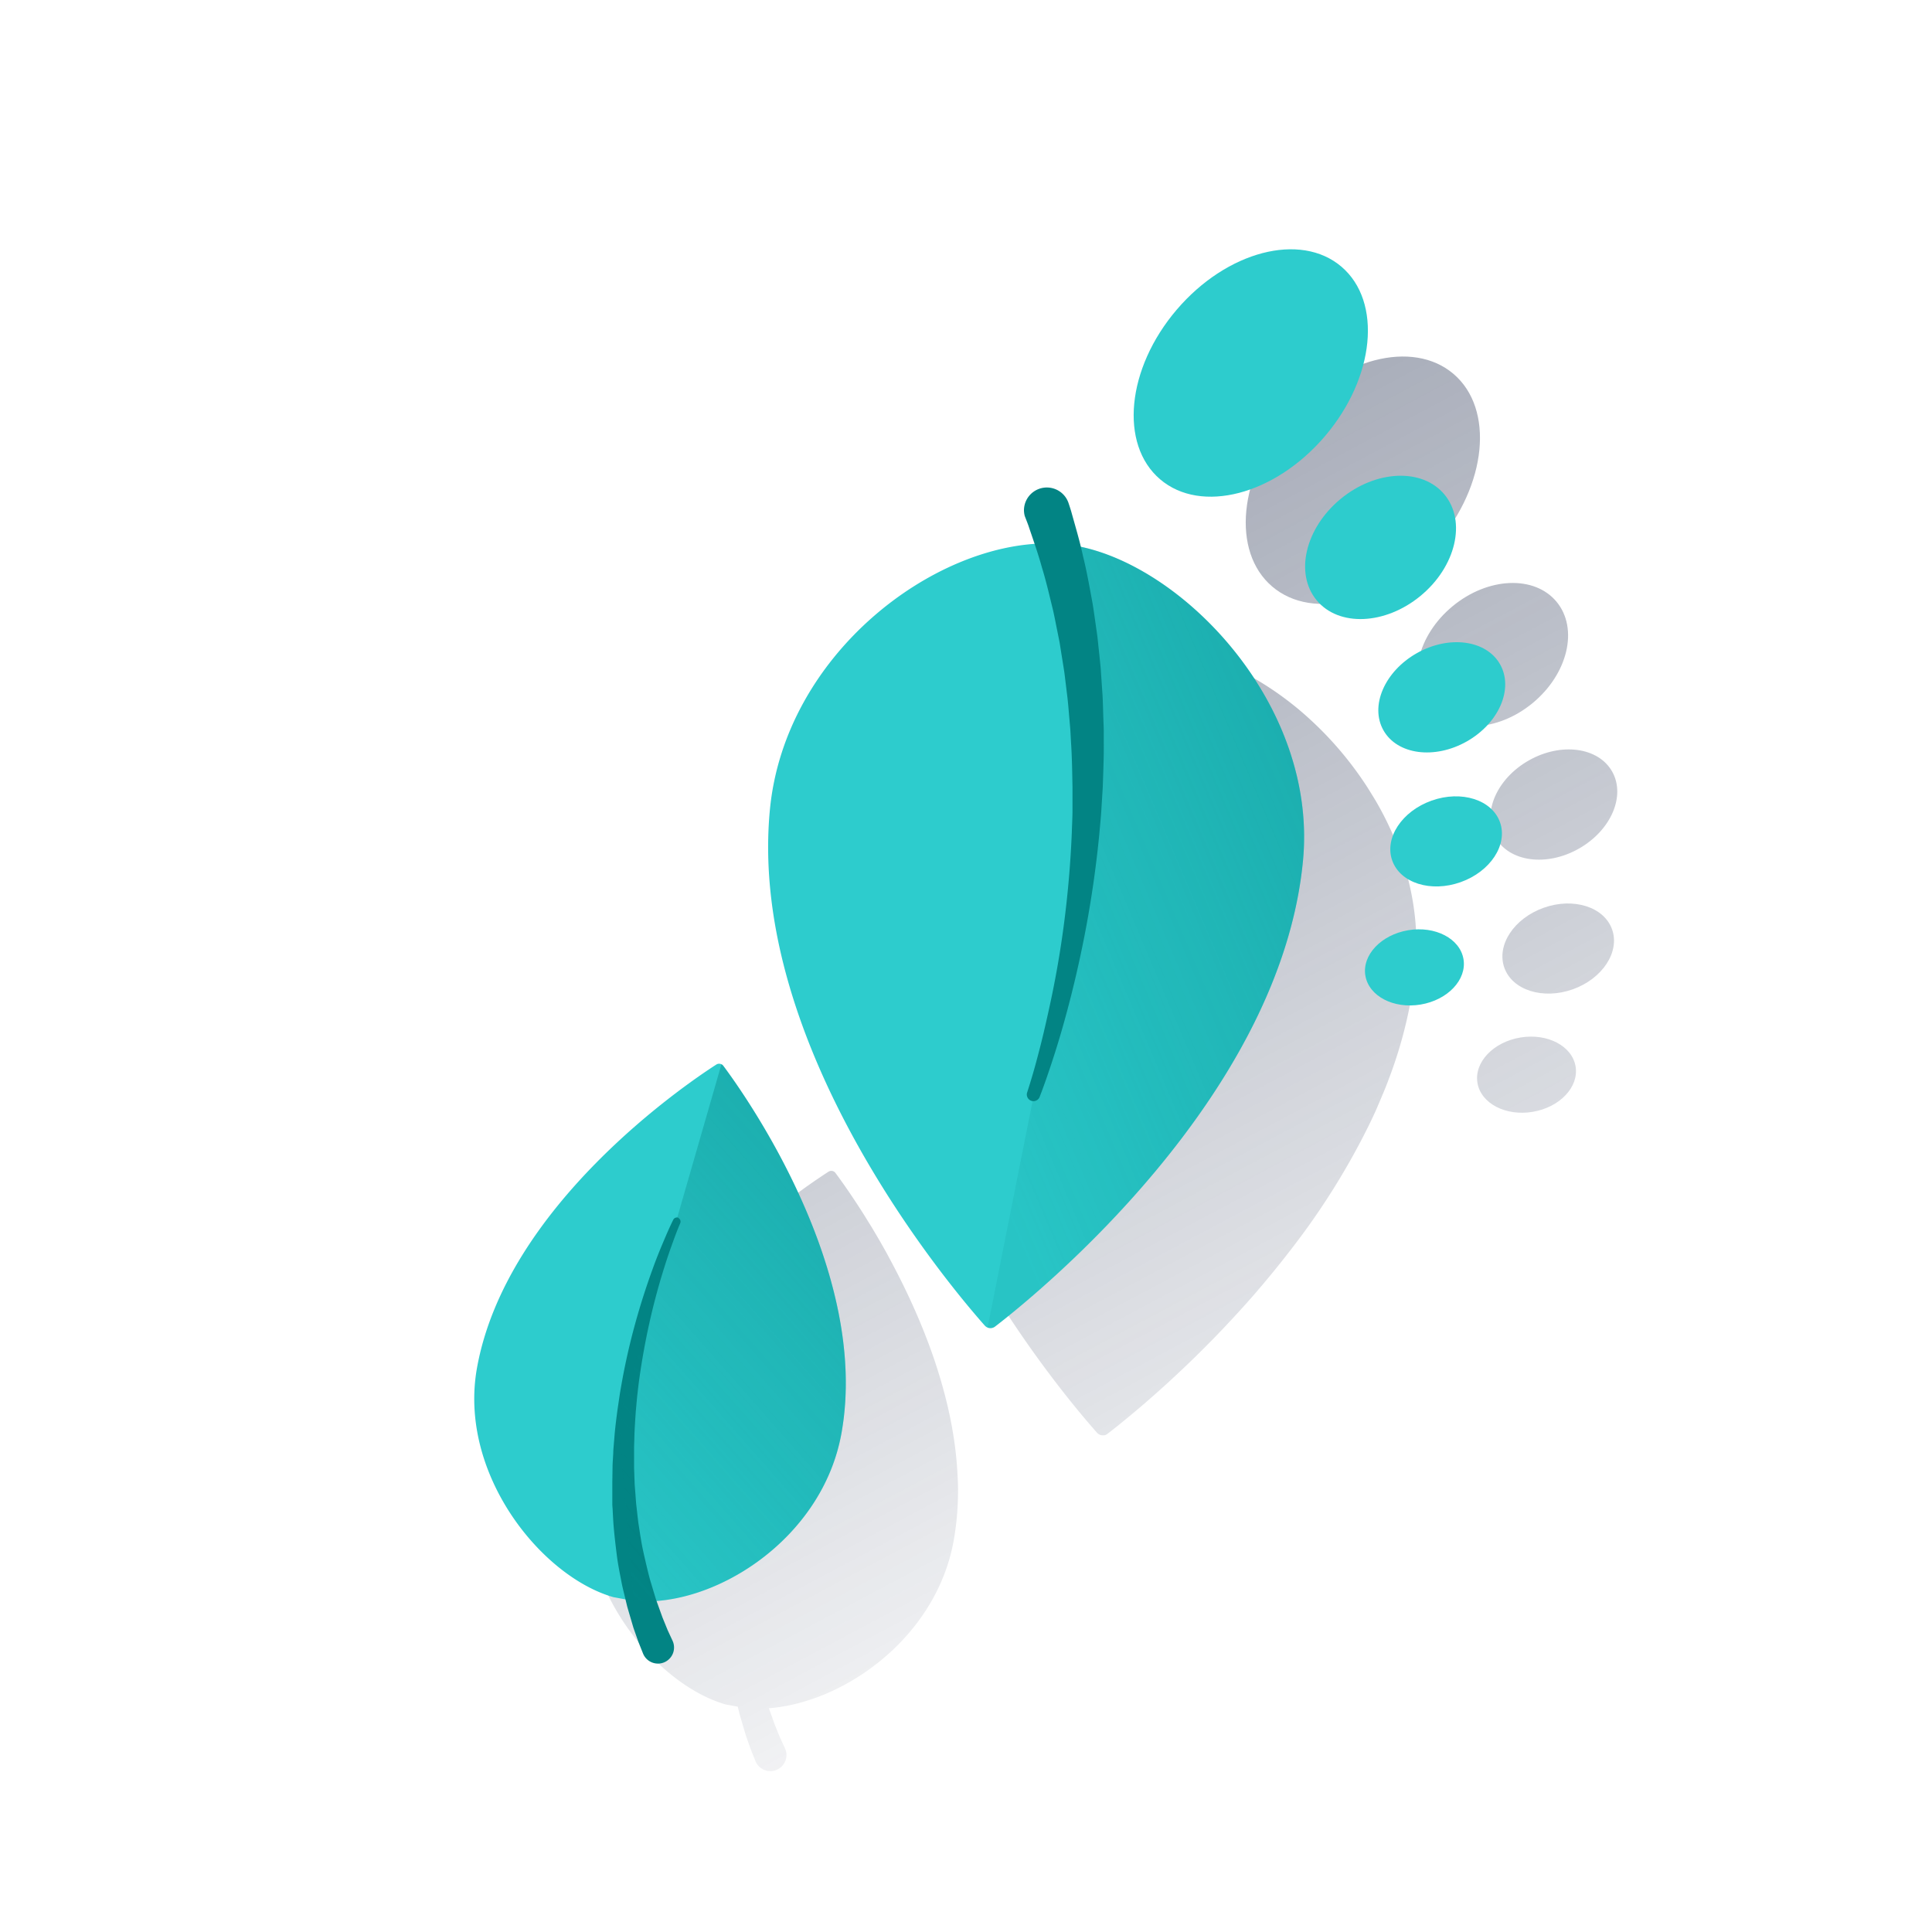 <svg id="a34c9bd1-b826-45bd-9cae-5a376b3c371b" data-name="Contenido" xmlns="http://www.w3.org/2000/svg" xmlns:xlink="http://www.w3.org/1999/xlink" viewBox="0 0 600 600"><defs><style>.b6f591ca-8f7d-4df5-b7c9-66d4114f20d4{fill:url(#a9f50e13-e97e-4000-af3d-14a2277dbc2a);}.e54825f7-0ce1-4941-8a2c-5e948e55db0f{fill:url(#bab7f555-ab18-4449-b3fb-1355753e5d4c);}.eb0f8b99-70a1-442b-9e59-8c6a32d2f8b5{fill:url(#affa29d3-ff1c-4527-8127-91dea3894da0);}.ed61de36-ddf1-4123-a70e-8ad7a989bd99{fill:url(#f633c41f-76e3-4b8b-a4ab-9ca17f5749e0);}.e78c2f3f-5d5e-4d72-84ea-a0ae7b35e95b{fill:url(#fab761b5-5874-4edc-bd15-5fa59f562bc5);}.af198388-3a78-473b-884e-db21760f09d8{fill:url(#fbe6b17c-0b5b-4e30-844f-210bddbcbbac);}.a5865219-0408-4044-b041-2d8b1b5a6a2f{fill:url(#e62a55d3-e859-4ec2-b672-a2c1f8334aba);}.bfd0705c-21d4-4508-8b28-9a5bd0b1ca9c{fill:#2dcccd;}.bd406c3a-7546-4e3d-8cb0-023e68ae59cd{fill:url(#fa72fbe1-4cc2-45b9-9acc-c8ef741c260d);}.e6adfab6-921d-496a-974b-93c69cb98cc1{fill:#028484;}.f426a38b-6818-4098-8041-e2df1a8ed1dc{fill:url(#b30876b8-2ab1-49e4-b038-42ad845d4022);}.b8993ce0-0f55-47ed-95a7-9c7f31cd297f{fill:none;}</style><linearGradient id="a9f50e13-e97e-4000-af3d-14a2277dbc2a" x1="354.11" y1="19.1" x2="593.5" y2="469.33" gradientTransform="translate(262.08 -269.68) rotate(49.54)" gradientUnits="userSpaceOnUse"><stop offset="0" stop-color="#192647" stop-opacity="0.48"/><stop offset="1" stop-color="#192647" stop-opacity="0"/></linearGradient><linearGradient id="bab7f555-ab18-4449-b3fb-1355753e5d4c" x1="363.22" y1="14.59" x2="607.76" y2="474.5" gradientTransform="translate(235.51 -248.6) rotate(39.54)" gradientUnits="userSpaceOnUse"><stop offset="0" stop-color="#192647"/><stop offset="0" stop-color="#192647" stop-opacity="0.5"/><stop offset="1" stop-color="#192647" stop-opacity="0"/></linearGradient><linearGradient id="affa29d3-ff1c-4527-8127-91dea3894da0" x1="357.38" y1="14.4" x2="605.52" y2="481.08" gradientTransform="translate(185.92 -205.46) rotate(29.54)" xlink:href="#bab7f555-ab18-4449-b3fb-1355753e5d4c"/><linearGradient id="f633c41f-76e3-4b8b-a4ab-9ca17f5749e0" x1="336.47" y1="17.27" x2="588.95" y2="492.12" gradientTransform="matrix(1, 0, 0, 1, 0, 0)" xlink:href="#bab7f555-ab18-4449-b3fb-1355753e5d4c"/><linearGradient id="fab761b5-5874-4edc-bd15-5fa59f562bc5" x1="308.45" y1="22.19" x2="564.72" y2="504.17" gradientTransform="translate(61.89 -73.98) rotate(9.54)" xlink:href="#bab7f555-ab18-4449-b3fb-1355753e5d4c"/><linearGradient id="fbe6b17c-0b5b-4e30-844f-210bddbcbbac" x1="234.97" y1="75.76" x2="468.86" y2="515.66" gradientUnits="userSpaceOnUse"><stop offset="0" stop-color="#192647" stop-opacity="0.5"/><stop offset="1" stop-color="#192647" stop-opacity="0"/></linearGradient><linearGradient id="e62a55d3-e859-4ec2-b672-a2c1f8334aba" x1="75.46" y1="147.75" x2="307.95" y2="585" gradientUnits="userSpaceOnUse"><stop offset="0" stop-color="#192647" stop-opacity="0.49"/><stop offset="1" stop-color="#192647" stop-opacity="0"/></linearGradient><linearGradient id="fa72fbe1-4cc2-45b9-9acc-c8ef741c260d" x1="661.95" y1="166.01" x2="561.91" y2="260.52" gradientTransform="matrix(0.94, 0.35, -0.35, 0.94, -154.05, -133.67)" gradientUnits="userSpaceOnUse"><stop offset="0" stop-color="#028484" stop-opacity="0.4"/><stop offset="1" stop-color="#028484" stop-opacity="0.1"/></linearGradient><linearGradient id="b30876b8-2ab1-49e4-b038-42ad845d4022" x1="-122.46" y1="-228.99" x2="-253.34" y2="-228.99" gradientTransform="matrix(0.75, -0.66, 0.66, 0.75, 508.35, 467.49)" xlink:href="#fa72fbe1-4cc2-45b9-9acc-c8ef741c260d"/></defs><ellipse class="b6f591ca-8f7d-4df5-b7c9-66d4114f20d4" cx="423.24" cy="149.12" rx="43.39" ry="30.26" transform="translate(35.14 374.4) rotate(-49.54)"/><ellipse class="e54825f7-0ce1-4941-8a2c-5e948e55db0f" cx="463.55" cy="203.28" rx="25.76" ry="19.51" transform="translate(-23.34 341.64) rotate(-39.54)"/><ellipse class="eb0f8b99-70a1-442b-9e59-8c6a32d2f8b5" cx="482.56" cy="249.83" rx="20.81" ry="15.75" transform="translate(-60.45 270.42) rotate(-29.54)"/><path class="ed61de36-ddf1-4123-a70e-8ad7a989bd99" d="M479.42,281.91c-9.24,3.28-14.72,11.61-12.24,18.61s12,10,21.23,6.73,14.72-11.62,12.24-18.61S488.66,278.63,479.42,281.91Z"/><ellipse class="e78c2f3f-5d5e-4d72-84ea-a0ae7b35e95b" cx="474.09" cy="333.72" rx="15.45" ry="11.7" transform="translate(-48.77 83.22) rotate(-9.54)"/><path class="af198388-3a78-473b-884e-db21760f09d8" d="M424.89,244.87a108.21,108.21,0,0,0-18.77-22.12c-1.49-1.35-3-2.64-4.56-3.87-10.05-8-20.92-13.59-31.09-15.76-.91-3.72-2-7.4-3-11.11-.26-.85-.54-1.7-.82-2.55h0a7.11,7.11,0,0,0-13.61,4.1c.38.95.75,1.91,1.1,2.87.64,1.93,1.31,3.85,2,5.78-35.24,2.49-77.8,36.47-82.17,82.64-7,73.76,56.3,148.36,66.75,160.13a2.67,2.67,0,0,0,.45.38h0a2.24,2.24,0,0,0,1,.38h0l.26,0h.14l.22,0,.2,0,.17-.05a1.17,1.17,0,0,0,.24-.09l.14-.06a1.86,1.86,0,0,0,.35-.22c.78-.6,1.81-1.4,3.05-2.39s2.71-2.19,4.36-3.56l1.26-1.06c1.31-1.1,2.71-2.29,4.19-3.59q3-2.6,6.37-5.69a341.43,341.43,0,0,0,26.62-27.28l2-2.35c2.68-3.16,5.37-6.44,8-9.84q1-1.27,2-2.58a225.26,225.26,0,0,0,23.17-37.09c1-2.05,2-4.13,2.89-6.23s1.81-4.21,2.65-6.34c.42-1.07.83-2.14,1.23-3.22a137.82,137.82,0,0,0,7-26.64q.53-3.42.85-6.88c1.78-18.72-3.41-36.7-12.36-52Q426,246.66,424.89,244.87Z"/><path class="a5865219-0408-4044-b041-2d8b1b5a6a2f" d="M297.32,457.1c-.05-.79-.1-1.58-.16-2.37q-.2-2.39-.48-4.74c-.2-1.57-.42-3.14-.68-4.71s-.54-3.12-.85-4.66q-.7-3.5-1.59-6.91a162.48,162.48,0,0,0-4.85-15.54c-.53-1.43-1.07-2.84-1.62-4.24-2.49-6.29-5.24-12.23-8-17.68-1.23-2.42-2.47-4.75-3.69-7-.61-1.11-1.22-2.19-1.82-3.24s-1.2-2.08-1.79-3.07-1.17-2-1.74-2.88-1.12-1.83-1.67-2.7c-.81-1.29-1.6-2.51-2.35-3.65-3-4.56-5.36-7.82-6.59-9.46a1.6,1.6,0,0,0-.25-.27l0,0a1.62,1.62,0,0,0-1.89-.1c-9.15,5.89-65.21,43.76-74.31,94.17-5.91,32.76,19.89,64.8,42.32,71.27l3.81.71.52,2.14c.2.74.43,1.47.64,2.21l1.3,4.42,1.53,4.36,1.45,3.64a5,5,0,1,0,9.18-3.94l-1.51-3.27-1.63-4-1.43-4-.38-1.08c23.71-1.84,52-22.19,57.37-52a85,85,0,0,0,1.29-11.87c.06-1.59.09-3.18.07-4.77S297.41,458.69,297.32,457.1Z"/><ellipse class="bfd0705c-21d4-4508-8b28-9a5bd0b1ca9c" cx="388.43" cy="115.82" rx="43.39" ry="30.26" transform="translate(48.26 336.22) rotate(-49.54)"/><ellipse class="bfd0705c-21d4-4508-8b28-9a5bd0b1ca9c" cx="428.74" cy="169.98" rx="25.76" ry="19.51" transform="translate(-10.1 311.86) rotate(-39.54)"/><ellipse class="bfd0705c-21d4-4508-8b28-9a5bd0b1ca9c" cx="447.75" cy="216.53" rx="20.81" ry="15.75" transform="translate(-48.55 248.93) rotate(-29.54)"/><ellipse class="bfd0705c-21d4-4508-8b28-9a5bd0b1ca9c" cx="449.11" cy="261.28" rx="17.76" ry="13.44" transform="translate(-61.53 165.28) rotate(-19.54)"/><ellipse class="bfd0705c-21d4-4508-8b28-9a5bd0b1ca9c" cx="439.28" cy="300.41" rx="15.45" ry="11.7" transform="translate(-43.73 76.98) rotate(-9.54)"/><path class="bfd0705c-21d4-4508-8b28-9a5bd0b1ca9c" d="M305.84,411.68a2.34,2.34,0,0,0,3.18.3c12.48-9.6,88.65-71,95.64-144.74,4.54-47.93-36.54-91-69.64-97.56l-9.2-.92c-36-.31-82.17,34.6-86.73,82.79C232.1,325.3,295.39,399.91,305.84,411.68Z"/><path class="bd406c3a-7546-4e3d-8cb0-023e68ae59cd" d="M404.66,267.24c4.54-47.93-36.54-91-69.64-97.56l-9.2-.92,13.4,79.75c1.33.27-19.32,90.32-18,90.71l-14.53,73.07a2.64,2.64,0,0,1-.44-.23A2.33,2.33,0,0,0,309,412C321.5,402.38,397.67,341,404.66,267.24Z"/><path class="e6adfab6-921d-496a-974b-93c69cb98cc1" d="M342.66,223.14c-.09-2.4-.12-4.81-.26-7.22l-.49-7.22c-.06-1.2-.2-2.4-.32-3.6l-.38-3.61-.38-3.6c-.15-1.2-.34-2.4-.5-3.6-.36-2.39-.67-4.8-1.07-7.18-.9-4.77-1.71-9.56-2.9-14.28-1-4.76-2.42-9.42-3.72-14.12-.26-.86-.54-1.7-.82-2.55h0A7.11,7.11,0,0,0,318,158.39a7.21,7.21,0,0,0,.25,1.87c.38,1,.75,1.91,1.1,2.87,1.45,4.33,3,8.63,4.21,13.05,1.36,4.38,2.37,8.86,3.47,13.33.51,2.24.92,4.5,1.39,6.76.22,1.13.46,2.25.67,3.39l.54,3.41.55,3.42c.18,1.13.37,2.27.5,3.42l.84,6.88c.26,2.3.42,4.61.63,6.91.09,1.16.22,2.31.28,3.47l.19,3.47c.31,4.62.36,9.27.45,13.91l0,7c0,2.33-.15,4.65-.21,7q-.58,14-2.37,27.88T325.64,314c-1,4.58-2.06,9.14-3.27,13.66-1,3.87-2.13,7.77-3.36,11.55a2.06,2.06,0,0,0,3.88,1.4c1.49-3.86,2.8-7.7,4.07-11.6,1.48-4.53,2.83-9.09,4.08-13.69q3.75-13.78,6.36-27.87t4-28.39c.2-2.39.46-4.77.61-7.16l.45-7.18c.17-4.79.37-9.59.32-14.4v-3.61C342.76,225.55,342.69,224.35,342.66,223.14Z"/><path class="bfd0705c-21d4-4508-8b28-9a5bd0b1ca9c" d="M224.62,331a1.62,1.62,0,0,0-2.17-.39c-9.15,5.88-65.21,43.76-74.31,94.17C142.23,457.53,168,489.56,190.46,496l6.28,1.17c24.8,2.3,58.63-19.07,64.57-52C270.42,394.79,231.14,339.71,224.62,331Z"/><path class="e6adfab6-921d-496a-974b-93c69cb98cc1" d="M210.62,378.22a1.29,1.29,0,0,1,.63,1.67c-1,2.3-1.86,4.69-2.71,7.06-1,2.76-1.91,5.56-2.77,8.37q-2.58,8.44-4.43,17.06t-3,17.32c-.16,1.46-.36,2.91-.5,4.36l-.4,4.36c-.19,2.92-.4,5.82-.45,8.74l-.07,2.18c0,.73,0,1.45,0,2.18,0,1.46,0,2.91,0,4.36l.16,4.35c0,.73.08,1.45.13,2.17l.17,2.17.16,2.16c.07.72.16,1.44.24,2.16.17,1.44.31,2.87.51,4.3.45,2.86.84,5.71,1.46,8.52s1.27,5.61,2,8.4c.37,1.38.82,2.75,1.22,4.12l.62,2.06c.22.68.47,1.35.7,2l1.44,4,1.63,4,1.51,3.26a5,5,0,0,1-2.39,6.61h0a5,5,0,0,1-6.79-2.67l-1.45-3.63-1.53-4.36-1.3-4.42c-.21-.74-.44-1.48-.64-2.22l-.54-2.23c-.35-1.5-.74-3-1.06-4.48-.57-3-1.21-6-1.59-9s-.74-6.05-1-9.08c-.13-1.52-.19-3-.29-4.56,0-.75-.1-1.51-.13-2.27l0-2.28,0-2.27c0-.76,0-1.52,0-2.28l.07-4.54c0-1.52.15-3,.22-4.54,0-.75.07-1.51.13-2.26l.19-2.26c.22-3,.6-6,1-9l.66-4.47c.22-1.49.51-3,.76-4.45q1.62-8.88,4-17.56t5.45-17.11c1-2.81,2.11-5.6,3.28-8.35,1-2.38,2-4.71,3.16-7.05a1.28,1.28,0,0,1,1.72-.59Z"/><path class="f426a38b-6818-4098-8041-e2df1a8ed1dc" d="M209.79,380c.92.34-18.55,61.2-17.64,61.46l4.59,55.73c24.8,2.3,58.63-19.07,64.57-52,9.11-50.41-30.17-105.49-36.69-114.21a1.43,1.43,0,0,0-.57-.47Z"/><rect class="b8993ce0-0f55-47ed-95a7-9c7f31cd297f" width="600" height="600"/></svg>
